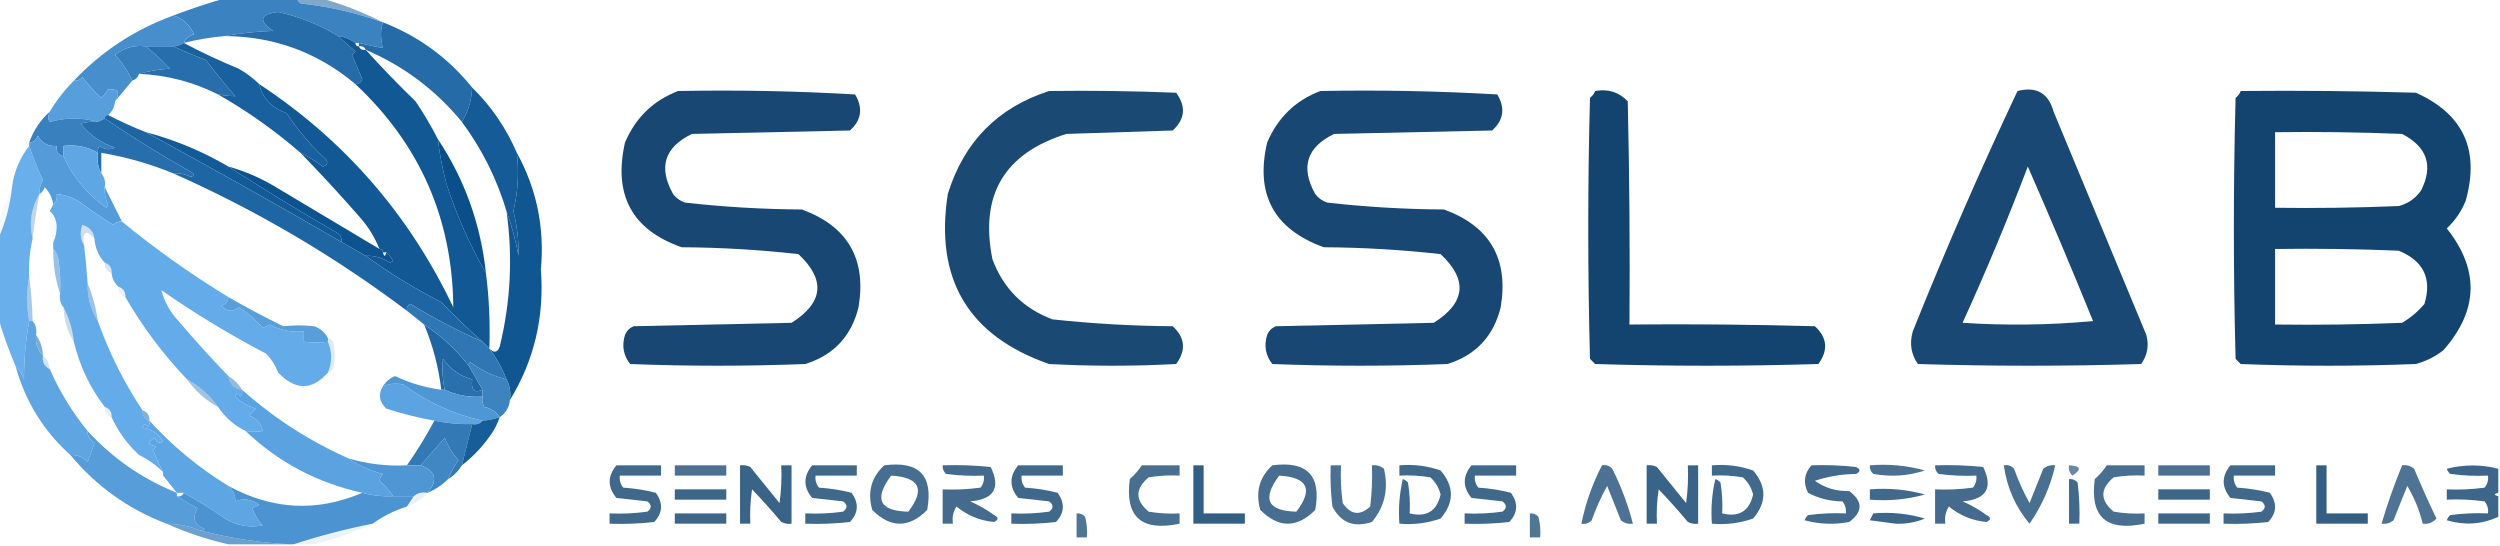 <?xml version="1.0" encoding="UTF-8"?>
<!DOCTYPE svg PUBLIC "-//W3C//DTD SVG 1.1//EN" "http://www.w3.org/Graphics/SVG/1.1/DTD/svg11.dtd">
<svg xmlns="http://www.w3.org/2000/svg" version="1.1" width="728px" height="159px" style="shape-rendering:geometricPrecision; text-rendering:geometricPrecision; image-rendering:optimizeQuality; fill-rule:evenodd; clip-rule:evenodd" xmlns:xlink="http://www.w3.org/1999/xlink">
<g><path style="opacity:0.575" fill="#2469a5" d="M 86.5,-0.5 C 88.833,-0.5 91.167,-0.5 93.5,-0.5C 99.731,1.225 105.731,3.558 111.5,6.5C 103.743,3.728 95.743,1.895 87.5,1C 86.944,0.617 86.611,0.117 86.5,-0.5 Z"/></g>
<g><path style="opacity:0.997" fill="#3b83c0" d="M 65.5,-0.5 C 72.5,-0.5 79.5,-0.5 86.5,-0.5C 86.611,0.117 86.944,0.617 87.5,1C 95.743,1.895 103.743,3.728 111.5,6.5C 110.776,8.731 110.776,11.231 111.5,14C 109.243,13.563 106.91,13.063 104.5,12.5C 104.167,12.5 103.833,12.5 103.5,12.5C 102.07,11.463 100.403,10.796 98.5,10.5C 93.075,7.206 87.241,4.873 81,3.5C 75.707,4.113 75.207,5.946 79.5,9C 74.649,9.175 69.982,9.675 65.5,10.5C 61.443,10.848 57.443,11.514 53.5,12.5C 54.058,11.21 55.058,10.377 56.5,10C 55.227,7.201 53.227,5.367 50.5,4.5C 55.442,2.63 60.442,0.964 65.5,-0.5 Z"/></g>
<g><path style="opacity:0.997" fill="#478fcc" d="M 50.5,4.5 C 53.227,5.367 55.227,7.201 56.5,10C 55.058,10.377 54.058,11.21 53.5,12.5C 52.609,13.11 51.609,13.443 50.5,13.5C 47.833,13.5 45.167,13.5 42.5,13.5C 39.107,13.062 36.107,13.895 33.5,16C 35.625,18.236 37.291,20.736 38.5,23.5C 36.823,25.54 35.156,27.54 33.5,29.5C 35.121,26.961 34.454,25.794 31.5,26C 30.953,26.925 30.287,27.758 29.5,28.5C 27.482,26.65 25.649,24.65 24,22.5C 23.329,23.252 22.496,23.586 21.5,23.5C 29.619,14.932 39.285,8.598 50.5,4.5 Z"/></g>
<g><path style="opacity:1" fill="#256ca9" d="M 98.5,10.5 C 100.094,11.983 101.76,13.483 103.5,15C 103.167,15.333 102.833,15.667 102.5,16C 103.496,18.316 104.496,20.65 105.5,23C 105.164,24.03 104.497,24.53 103.5,24.5C 92.55,15.293 79.883,10.626 65.5,10.5C 69.982,9.675 74.649,9.175 79.5,9C 75.207,5.946 75.707,4.113 81,3.5C 87.241,4.873 93.075,7.206 98.5,10.5 Z"/></g>
<g><path style="opacity:0.995" fill="#246ba8" d="M 111.5,6.5 C 121.855,10.521 130.522,16.855 137.5,25.5C 137.31,29.295 136.31,32.628 134.5,35.5C 126.893,26.23 117.56,19.23 106.5,14.5C 106.158,13.662 105.492,13.328 104.5,13.5C 104.5,13.167 104.5,12.833 104.5,12.5C 106.91,13.063 109.243,13.563 111.5,14C 110.776,11.231 110.776,8.731 111.5,6.5 Z"/></g>
<g><path style="opacity:1" fill="#377fbc" d="M 42.5,13.5 C 44.931,15.49 47.264,17.657 49.5,20C 46.305,20.18 43.305,20.68 40.5,21.5C 40.167,22.5 39.5,23.167 38.5,23.5C 37.291,20.736 35.625,18.236 33.5,16C 36.107,13.895 39.107,13.062 42.5,13.5 Z"/></g>
<g><path style="opacity:1" fill="#276fac" d="M 42.5,13.5 C 45.167,13.5 47.833,13.5 50.5,13.5C 53.542,14.91 56.709,16.243 60,17.5C 62.714,21.092 65.547,24.592 68.5,28C 66.892,27.981 65.226,27.815 63.5,27.5C 56.279,23.872 48.612,21.872 40.5,21.5C 43.305,20.68 46.305,20.18 49.5,20C 47.264,17.657 44.931,15.49 42.5,13.5 Z"/></g>
<g><path style="opacity:0.927" fill="#063a68" d="M 197.5,26.5 C 214.744,26.175 231.91,26.508 249,27.5C 251.364,31.474 250.864,34.974 247.5,38C 232.167,38.333 216.833,38.667 201.5,39C 193.482,42.872 191.649,48.706 196,56.5C 196.903,57.701 198.069,58.535 199.5,59C 210.762,60.267 222.095,60.934 233.5,61C 246.866,65.894 252.366,75.394 250,89.5C 247.905,97.927 242.739,103.427 234.5,106C 217.5,106.667 200.5,106.667 183.5,106C 181.522,103.503 181.022,100.669 182,97.5C 182.5,96.333 183.333,95.5 184.5,95C 199.833,94.667 215.167,94.333 230.5,94C 239.807,88.127 240.474,81.461 232.5,74C 221.238,72.733 209.905,72.066 198.5,72C 184.045,66.937 178.545,56.77 182,41.5C 185.106,34.225 190.272,29.225 197.5,26.5 Z"/></g>
<g><path style="opacity:0.915" fill="#063a68" d="M 305.5,26.5 C 317.838,26.334 330.171,26.5 342.5,27C 345.439,31.018 345.105,34.685 341.5,38C 331.167,38.333 320.833,38.667 310.5,39C 292.409,44.676 285.243,56.843 289,75.5C 292.167,84 298,89.833 306.5,93C 318.11,94.246 329.776,94.913 341.5,95C 345.105,98.315 345.439,101.982 342.5,106C 330.167,106.667 317.833,106.667 305.5,106C 281.983,97.816 272.149,81.316 276,56.5C 280.683,41.317 290.517,31.317 305.5,26.5 Z"/></g>
<g><path style="opacity:0.926" fill="#063a68" d="M 384.5,26.5 C 401.744,26.175 418.91,26.508 436,27.5C 438.364,31.474 437.864,34.974 434.5,38C 419.167,38.333 403.833,38.667 388.5,39C 380.482,42.872 378.649,48.706 383,56.5C 383.903,57.701 385.069,58.535 386.5,59C 397.762,60.267 409.095,60.934 420.5,61C 433.866,65.894 439.366,75.394 437,89.5C 434.905,97.927 429.739,103.427 421.5,106C 404.5,106.667 387.5,106.667 370.5,106C 368.522,103.503 368.022,100.669 369,97.5C 369.5,96.333 370.333,95.5 371.5,95C 386.833,94.667 402.167,94.333 417.5,94C 426.807,88.127 427.474,81.461 419.5,74C 408.238,72.733 396.905,72.066 385.5,72C 370.959,66.753 365.459,56.586 369,41.5C 372.106,34.225 377.272,29.225 384.5,26.5 Z"/></g>
<g><path style="opacity:0.946" fill="#063a68" d="M 464.5,26.5 C 468.287,25.814 471.454,26.814 474,29.5C 474.5,51.164 474.667,72.831 474.5,94.5C 492.503,94.333 510.503,94.5 528.5,95C 532.105,98.315 532.439,101.982 529.5,106C 507.833,106.667 486.167,106.667 464.5,106C 464,105.5 463.5,105 463,104.5C 462.333,79.167 462.333,53.833 463,28.5C 463.717,27.956 464.217,27.289 464.5,26.5 Z"/></g>
<g><path style="opacity:0.923" fill="#063a68" d="M 587.5,26.5 C 593.007,25.105 596.507,27.105 598,32.5C 607,54.167 616,75.833 625,97.5C 625.847,100.588 625.347,103.421 623.5,106C 601.833,106.667 580.167,106.667 558.5,106C 556.496,103.159 555.996,99.993 557,96.5C 566.518,72.742 576.685,49.409 587.5,26.5 Z M 590.5,48.5 C 597.003,63.318 603.337,78.318 609.5,93.5C 596.846,94.666 584.18,94.833 571.5,94C 578.323,79.029 584.656,63.862 590.5,48.5 Z"/></g>
<g><path style="opacity:0.943" fill="#063a68" d="M 652.5,26.5 C 669.503,26.333 686.503,26.5 703.5,27C 717.345,33.197 722.178,43.697 718,58.5C 716.752,61.579 714.919,64.246 712.5,66.5C 722.065,78.574 721.732,90.407 711.5,102C 709.112,103.861 706.446,105.194 703.5,106C 686.5,106.667 669.5,106.667 652.5,106C 652,105.5 651.5,105 651,104.5C 650.333,79.167 650.333,53.833 651,28.5C 651.717,27.956 652.217,27.289 652.5,26.5 Z M 662.5,38.5 C 674.838,38.334 687.171,38.5 699.5,39C 706.819,42.799 708.652,48.299 705,55.5C 703.363,57.81 701.196,59.31 698.5,60C 686.505,60.5 674.505,60.666 662.5,60.5C 662.5,53.167 662.5,45.833 662.5,38.5 Z M 662.5,72.5 C 674.505,72.334 686.505,72.5 698.5,73C 705.731,75.96 708.231,81.126 706,88.5C 704.127,90.709 701.96,92.542 699.5,94C 687.171,94.5 674.838,94.666 662.5,94.5C 662.5,87.167 662.5,79.833 662.5,72.5 Z"/></g>
<g><path style="opacity:1" fill="#579fdc" d="M 33.5,29.5 C 33.34,31.153 32.674,32.486 31.5,33.5C 30.833,33.5 30.5,33.833 30.5,34.5C 29.833,34.833 29.167,35.167 28.5,35.5C 23.964,34.198 19.297,34.198 14.5,35.5C 13.913,34.767 13.913,33.767 14.5,32.5C 16.482,29.19 18.815,26.19 21.5,23.5C 22.496,23.586 23.329,23.252 24,22.5C 25.649,24.65 27.482,26.65 29.5,28.5C 30.287,27.758 30.953,26.925 31.5,26C 34.454,25.794 35.121,26.961 33.5,29.5 Z"/></g>
<g><path style="opacity:0.997" fill="#19619e" d="M 53.5,12.5 C 58.591,15.209 63.925,17.709 69.5,20C 71.747,21.277 73.747,22.777 75.5,24.5C 76.325,28.513 78.992,31.346 83.5,33C 86.73,37.925 90.564,42.425 95,46.5C 95.591,47.483 95.257,48.15 94,48.5C 91.941,46.93 89.774,45.597 87.5,44.5C 80.032,38.024 72.032,32.357 63.5,27.5C 65.226,27.815 66.892,27.981 68.5,28C 65.547,24.592 62.714,21.092 60,17.5C 56.709,16.243 53.542,14.91 50.5,13.5C 51.609,13.443 52.609,13.11 53.5,12.5 Z"/></g>
<g><path style="opacity:1" fill="#115895" d="M 98.5,10.5 C 100.403,10.796 102.07,11.463 103.5,12.5C 103.5,13.167 103.833,13.5 104.5,13.5C 104.842,14.338 105.508,14.672 106.5,14.5C 111.13,19.631 115.963,24.631 121,29.5C 123.421,33.071 125.587,36.737 127.5,40.5C 128.013,44.88 128.847,49.213 130,53.5C 133.016,62.784 136.849,71.45 141.5,79.5C 142.43,86.777 142.764,94.11 142.5,101.5C 141.833,100.833 141.167,100.167 140.5,99.5C 136.395,95.898 132.395,92.065 128.5,88C 120.71,84.002 113.377,79.502 106.5,74.5C 109.049,74.387 111.382,75.054 113.5,76.5C 113.833,76.333 114.167,76.167 114.5,76C 113.934,75.005 113.267,74.172 112.5,73.5C 112.167,73.5 111.833,73.5 111.5,73.5C 111.5,72.833 111.167,72.5 110.5,72.5C 109.191,69.222 107.358,66.222 105,63.5C 99.329,56.996 93.496,50.663 87.5,44.5C 89.774,45.597 91.941,46.93 94,48.5C 95.257,48.15 95.591,47.483 95,46.5C 90.564,42.425 86.73,37.925 83.5,33C 78.992,31.346 76.325,28.513 75.5,24.5C 100.365,40.878 119.198,62.545 132,89.5C 131.781,63.731 122.281,42.065 103.5,24.5C 104.497,24.53 105.164,24.03 105.5,23C 104.496,20.65 103.496,18.316 102.5,16C 102.833,15.667 103.167,15.333 103.5,15C 101.76,13.483 100.094,11.983 98.5,10.5 Z"/></g>
<g><path style="opacity:1" fill="#3981be" d="M 14.5,32.5 C 13.913,33.767 13.913,34.767 14.5,35.5C 19.297,34.198 23.964,34.198 28.5,35.5C 26.801,35.34 25.134,35.507 23.5,36C 26.096,39.305 29.429,41.639 33.5,43C 31.888,43.72 30.388,43.554 29,42.5C 28.536,43.094 28.369,43.761 28.5,44.5C 25.512,42.727 22.178,42.06 18.5,42.5C 18.5,43.5 18.5,44.5 18.5,45.5C 16.952,45.179 16.285,44.179 16.5,42.5C 14.007,42.671 12.174,41.671 11,39.5C 10.583,40.756 9.75,41.423 8.5,41.5C 9.769,37.946 11.769,34.946 14.5,32.5 Z"/></g>
<g><path style="opacity:1" fill="#155b97" d="M 137.5,25.5 C 143.066,30.957 147.399,37.29 150.5,44.5C 151.17,50.162 150.836,55.829 149.5,61.5C 150.579,65.794 151.079,70.127 151,74.5C 150.151,69.954 148.985,65.621 147.5,61.5C 144.696,52.101 140.363,43.434 134.5,35.5C 136.31,32.628 137.31,29.295 137.5,25.5 Z"/></g>
<g><path style="opacity:1" fill="#276fac" d="M 30.5,34.5 C 38.46,39.92 46.793,45.087 55.5,50C 56.696,50.654 56.696,51.154 55.5,51.5C 53.929,50.691 52.262,50.357 50.5,50.5C 43.728,47.724 36.728,45.724 29.5,44.5C 29.5,46.5 29.5,48.5 29.5,50.5C 28.539,48.735 28.205,46.735 28.5,44.5C 28.369,43.761 28.536,43.094 29,42.5C 30.388,43.554 31.888,43.72 33.5,43C 29.429,41.639 26.096,39.305 23.5,36C 25.134,35.507 26.801,35.34 28.5,35.5C 29.167,35.167 29.833,34.833 30.5,34.5 Z"/></g>
<g><path style="opacity:1" fill="#135b98" d="M 42.5,38.5 C 51.016,40.763 59.016,44.096 66.5,48.5C 76.936,55.226 87.603,61.726 98.5,68C 99.252,68.671 99.586,69.504 99.5,70.5C 80.541,59.527 61.541,48.86 42.5,38.5 Z"/></g>
<g><path style="opacity:1" fill="#68afec" d="M 8.5,42.5 C 9.608,45.802 10.941,49.135 12.5,52.5C 11.754,53.736 11.421,55.069 11.5,56.5C 9.04,60.644 8.373,64.977 9.5,69.5C 8.656,73.099 8.323,76.766 8.5,80.5C 7.689,84.66 7.689,88.994 8.5,93.5C 7.459,99.231 6.959,104.898 7,110.5C 6.392,108.934 5.558,107.6 4.5,106.5C 2.526,101.933 0.859,97.266 -0.5,92.5C -0.5,84.833 -0.5,77.167 -0.5,69.5C 1.591,64.809 2.924,59.809 3.5,54.5C 4.097,49.983 5.763,45.983 8.5,42.5 Z"/></g>
<g><path style="opacity:0.999" fill="#0a4f8a" d="M 127.5,40.5 C 135.31,52.255 139.976,65.255 141.5,79.5C 136.849,71.45 133.016,62.784 130,53.5C 128.847,49.213 128.013,44.88 127.5,40.5 Z"/></g>
<g><path style="opacity:0.987" fill="#0e548f" d="M 150.5,44.5 C 156.289,55.008 158.622,66.341 157.5,78.5C 158.563,92.243 155.563,104.91 148.5,116.5C 148.795,114.265 148.461,112.265 147.5,110.5C 146.234,107.245 144.568,104.245 142.5,101.5C 143.824,102.85 144.824,102.683 145.5,101C 148.696,87.991 149.363,74.824 147.5,61.5C 148.985,65.621 150.151,69.954 151,74.5C 151.079,70.127 150.579,65.794 149.5,61.5C 150.836,55.829 151.17,50.162 150.5,44.5 Z"/></g>
<g><path style="opacity:1" fill="#5fa7e4" d="M 28.5,44.5 C 28.205,46.735 28.539,48.735 29.5,50.5C 30.434,51.568 30.768,52.901 30.5,54.5C 30.357,56.262 30.691,57.929 31.5,59.5C 31.333,59.833 31.167,60.167 31,60.5C 25.408,56.626 21.241,51.626 18.5,45.5C 18.5,44.5 18.5,43.5 18.5,42.5C 22.178,42.06 25.512,42.727 28.5,44.5 Z"/></g>
<g><path style="opacity:1" fill="#549cd9" d="M 18.5,45.5 C 21.241,51.626 25.408,56.626 31,60.5C 31.167,60.167 31.333,59.833 31.5,59.5C 30.691,57.929 30.357,56.262 30.5,54.5C 32.15,57.799 33.816,61.133 35.5,64.5C 34.504,64.414 33.671,64.748 33,65.5C 29.747,63.457 26.58,61.29 23.5,59C 21.35,57.589 19.016,56.755 16.5,56.5C 16.737,57.791 16.404,58.791 15.5,59.5C 15.205,57.577 14.372,55.91 13,54.5C 12.722,55.416 12.222,56.083 11.5,56.5C 11.421,55.069 11.754,53.736 12.5,52.5C 10.941,49.135 9.608,45.802 8.5,42.5C 8.5,42.167 8.5,41.833 8.5,41.5C 9.75,41.423 10.583,40.756 11,39.5C 12.174,41.671 14.007,42.671 16.5,42.5C 16.285,44.179 16.952,45.179 18.5,45.5 Z"/></g>
<g><path style="opacity:0.322" fill="#3a80bd" d="M 11.5,56.5 C 10.673,60.807 10.007,65.141 9.5,69.5C 8.373,64.977 9.04,60.644 11.5,56.5 Z"/></g>
<g><path style="opacity:1" fill="#0c538f" d="M 66.5,48.5 C 71.062,49.781 75.396,51.614 79.5,54C 89.889,60.189 100.222,66.356 110.5,72.5C 111.167,72.5 111.5,72.833 111.5,73.5C 111.833,74.833 112.167,74.833 112.5,73.5C 113.267,74.172 113.934,75.005 114.5,76C 114.167,76.167 113.833,76.333 113.5,76.5C 111.382,75.054 109.049,74.387 106.5,74.5C 104.202,73.171 101.868,71.838 99.5,70.5C 99.586,69.504 99.252,68.671 98.5,68C 87.603,61.726 76.936,55.226 66.5,48.5 Z"/></g>
<g><path style="opacity:0.992" fill="#1d65a2" d="M 31.5,33.5 C 35.036,35.35 38.703,37.017 42.5,38.5C 61.541,48.86 80.541,59.527 99.5,70.5C 101.868,71.838 104.202,73.171 106.5,74.5C 113.377,79.502 120.71,84.002 128.5,88C 132.395,92.065 136.395,95.898 140.5,99.5C 133.304,96.328 126.304,92.661 119.5,88.5C 118.702,88.957 118.369,89.624 118.5,90.5C 97.379,74.604 74.712,61.27 50.5,50.5C 52.262,50.357 53.929,50.691 55.5,51.5C 56.696,51.154 56.696,50.654 55.5,50C 46.793,45.087 38.46,39.92 30.5,34.5C 30.5,33.833 30.833,33.5 31.5,33.5 Z"/></g>
<g><path style="opacity:0.043" fill="#4086c3" d="M 3.5,54.5 C 2.924,59.809 1.591,64.809 -0.5,69.5C -0.5,68.167 -0.5,66.833 -0.5,65.5C 0.431,61.707 1.765,58.041 3.5,54.5 Z"/></g>
<g><path style="opacity:0.039" fill="#448cc9" d="M 14.5,61.5 C 15.765,62.514 16.431,64.014 16.5,66C 16.491,67.707 16.158,69.207 15.5,70.5C 14.523,67.713 14.19,64.713 14.5,61.5 Z"/></g>
<g><path style="opacity:0.584" fill="#4e95d2" d="M 15.5,72.5 C 16.268,73.263 16.768,74.263 17,75.5C 17.498,78.817 17.665,82.15 17.5,85.5C 16.105,81.409 15.438,77.076 15.5,72.5 Z"/></g>
<g><path style="opacity:1" fill="#64ace9" d="M 35.5,64.5 C 45.344,72.583 55.677,79.916 66.5,86.5C 66.423,87.75 65.756,88.583 64.5,89C 65.99,90.772 67.657,90.939 69.5,89.5C 72.153,91.145 74.487,93.145 76.5,95.5C 77.167,95.167 77.833,94.833 78.5,94.5C 81.612,96.184 84.946,96.85 88.5,96.5C 88.5,97.5 88.5,98.5 88.5,99.5C 91.041,99.85 93.374,99.85 95.5,99.5C 96.734,102.465 96.734,105.465 95.5,108.5C 90.864,113.737 86.03,113.737 81,108.5C 80.208,106.413 79.041,104.579 77.5,103C 66.917,97.461 56.751,91.295 47,84.5C 47.824,87.801 49.49,90.801 52,93.5C 56.699,99.029 61.532,104.362 66.5,109.5C 66.833,111.833 68.167,113.167 70.5,113.5C 70.631,114.239 70.464,114.906 70,115.5C 69.346,114.304 68.846,114.304 68.5,115.5C 70.153,117.121 72.153,118.288 74.5,119C 73.833,119.667 73.167,120.333 72.5,121C 74.635,121.759 75.968,123.259 76.5,125.5C 75.112,125.807 73.446,125.807 71.5,125.5C 68.236,123.906 65.569,121.573 63.5,118.5C 61.1,115.097 58.1,112.43 54.5,110.5C 47.518,103.186 41.518,95.186 36.5,86.5C 36.573,84.973 35.906,83.973 34.5,83.5C 33.326,82.486 32.66,81.153 32.5,79.5C 32.573,77.973 31.906,76.973 30.5,76.5C 28.707,74.574 27.707,72.241 27.5,69.5C 27.238,67.436 26.071,66.103 24,65.5C 23.211,67.712 23.378,69.712 24.5,71.5C 24.942,75.154 25.276,78.821 25.5,82.5C 25.432,86.57 26.432,90.237 28.5,93.5C 31.746,102.659 36.079,111.326 41.5,119.5C 41.427,121.027 42.094,122.027 43.5,122.5C 43.631,123.239 43.464,123.906 43,124.5C 42.346,123.304 41.846,123.304 41.5,124.5C 44.119,124.976 46.119,126.309 47.5,128.5C 46.645,129.293 45.811,128.96 45,127.5C 42.904,128.715 43.071,129.549 45.5,130C 45.167,130.333 44.833,130.667 44.5,131C 45.412,133.251 46.412,135.417 47.5,137.5C 45.427,135.42 43.093,133.754 40.5,132.5C 37.099,129.365 34.433,125.698 32.5,121.5C 32.573,119.973 31.906,118.973 30.5,118.5C 26.182,112.862 23.182,106.529 21.5,99.5C 21.101,95.883 20.101,92.55 18.5,89.5C 17.566,88.432 17.232,87.099 17.5,85.5C 17.665,82.15 17.498,78.817 17,75.5C 16.768,74.263 16.268,73.263 15.5,72.5C 15.5,71.833 15.5,71.167 15.5,70.5C 16.158,69.207 16.491,67.707 16.5,66C 16.431,64.014 15.765,62.514 14.5,61.5C 14.833,60.833 15.167,60.167 15.5,59.5C 16.404,58.791 16.737,57.791 16.5,56.5C 19.016,56.755 21.35,57.589 23.5,59C 26.58,61.29 29.747,63.457 33,65.5C 33.671,64.748 34.504,64.414 35.5,64.5 Z"/></g>
<g><path style="opacity:0.176" fill="#2b71ae" d="M 30.5,76.5 C 31.906,76.973 32.573,77.973 32.5,79.5C 31.094,79.027 30.427,78.027 30.5,76.5 Z"/></g>
<g><path style="opacity:0.251" fill="#3c83c0" d="M 27.5,69.5 C 24.956,66.694 23.956,67.36 24.5,71.5C 23.378,69.712 23.211,67.712 24,65.5C 26.071,66.103 27.238,67.436 27.5,69.5 Z"/></g>
<g><path style="opacity:0.455" fill="#4187c4" d="M 8.5,80.5 C 9.08,84.81 9.414,89.143 9.5,93.5C 9.167,93.5 8.833,93.5 8.5,93.5C 7.689,88.994 7.689,84.66 8.5,80.5 Z"/></g>
<g><path style="opacity:0.502" fill="#3e86c3" d="M 25.5,82.5 C 26.945,85.936 27.945,89.603 28.5,93.5C 26.432,90.237 25.432,86.57 25.5,82.5 Z"/></g>
<g><path style="opacity:0.094" fill="#2e74b1" d="M 34.5,83.5 C 35.906,83.973 36.573,84.973 36.5,86.5C 35.094,86.027 34.427,85.027 34.5,83.5 Z"/></g>
<g><path style="opacity:1" fill="#579edb" d="M 66.5,86.5 C 71.691,89.506 77.024,92.339 82.5,95C 85.46,94.68 88.46,94.68 91.5,95C 93.324,95.66 94.657,96.827 95.5,98.5C 95.5,98.833 95.5,99.167 95.5,99.5C 93.374,99.85 91.041,99.85 88.5,99.5C 88.5,98.5 88.5,97.5 88.5,96.5C 84.946,96.85 81.612,96.184 78.5,94.5C 77.833,94.833 77.167,95.167 76.5,95.5C 74.487,93.145 72.153,91.145 69.5,89.5C 67.657,90.939 65.99,90.772 64.5,89C 65.756,88.583 66.423,87.75 66.5,86.5 Z"/></g>
<g><path style="opacity:0.251" fill="#3077b3" d="M 18.5,89.5 C 20.101,92.55 21.101,95.883 21.5,99.5C 19.59,96.547 18.59,93.214 18.5,89.5 Z"/></g>
<g><path style="opacity:0.643" fill="#397fbc" d="M 10.5,97.5 C 11.738,99.214 12.405,101.214 12.5,103.5C 10.926,101.898 10.259,99.898 10.5,97.5 Z"/></g>
<g><path style="opacity:1" fill="#1f65a2" d="M 123.5,94.5 C 128.486,97.821 132.82,101.821 136.5,106.5C 137.833,108.833 139.167,111.167 140.5,113.5C 138.121,114.567 137.121,113.567 137.5,110.5C 134.016,109.531 131.183,107.531 129,104.5C 128.699,107.507 128.865,110.507 129.5,113.5C 129.167,113.5 128.833,113.5 128.5,113.5C 127.716,106.932 126.049,100.599 123.5,94.5 Z"/></g>
<g><path style="opacity:0.192" fill="#286fac" d="M 12.5,103.5 C 13.674,104.514 14.34,105.847 14.5,107.5C 12.896,106.713 12.229,105.38 12.5,103.5 Z"/></g>
<g><path style="opacity:0.157" fill="#377fbc" d="M 95.5,98.5 C 96.117,98.611 96.617,98.944 97,99.5C 97.667,102.167 97.667,104.833 97,107.5C 96.617,108.056 96.117,108.389 95.5,108.5C 96.734,105.465 96.734,102.465 95.5,99.5C 95.5,99.167 95.5,98.833 95.5,98.5 Z"/></g>
<g><path style="opacity:1" fill="#2971ae" d="M 140.5,113.5 C 140.5,114.167 140.5,114.833 140.5,115.5C 136.542,115.749 132.876,115.082 129.5,113.5C 128.865,110.507 128.699,107.507 129,104.5C 131.183,107.531 134.016,109.531 137.5,110.5C 137.121,113.567 138.121,114.567 140.5,113.5 Z"/></g>
<g><path style="opacity:1" fill="#2f77b4" d="M 140.5,99.5 C 141.167,100.167 141.833,100.833 142.5,101.5C 144.568,104.245 146.234,107.245 147.5,110.5C 143.71,109.568 140.21,107.901 137,105.5C 136.601,105.728 136.435,106.062 136.5,106.5C 132.82,101.821 128.486,97.821 123.5,94.5C 121.833,93.167 120.167,91.833 118.5,90.5C 118.369,89.624 118.702,88.957 119.5,88.5C 126.304,92.661 133.304,96.328 140.5,99.5 Z"/></g>
<g><path style="opacity:0.482" fill="#3d84c1" d="M 54.5,110.5 C 58.1,112.43 61.1,115.097 63.5,118.5C 59.9,116.57 56.9,113.903 54.5,110.5 Z"/></g>
<g><path style="opacity:0.506" fill="#3177b3" d="M 66.5,109.5 C 68.167,110.5 69.5,111.833 70.5,113.5C 68.167,113.167 66.833,111.833 66.5,109.5 Z"/></g>
<g><path style="opacity:1" fill="#5ea5e1" d="M 8.5,93.5 C 8.833,93.5 9.167,93.5 9.5,93.5C 10.434,94.568 10.768,95.901 10.5,97.5C 10.259,99.898 10.926,101.898 12.5,103.5C 12.229,105.38 12.896,106.713 14.5,107.5C 17.373,114.028 21.04,120.028 25.5,125.5C 25.511,127.017 26.177,128.184 27.5,129C 26.897,130.825 26.23,132.659 25.5,134.5C 24.15,133.05 22.483,132.383 20.5,132.5C 12.645,125.471 7.312,116.804 4.5,106.5C 5.558,107.6 6.392,108.934 7,110.5C 6.959,104.898 7.459,99.231 8.5,93.5 Z"/></g>
<g><path style="opacity:1" fill="#3c83c0" d="M 147.5,110.5 C 148.461,112.265 148.795,114.265 148.5,116.5C 148.25,118.674 147.25,120.341 145.5,121.5C 144.526,119.915 143.026,118.915 141,118.5C 140.517,117.552 140.351,116.552 140.5,115.5C 140.5,114.833 140.5,114.167 140.5,113.5C 139.167,111.167 137.833,108.833 136.5,106.5C 136.435,106.062 136.601,105.728 137,105.5C 140.21,107.901 143.71,109.568 147.5,110.5 Z"/></g>
<g><path style="opacity:1" fill="#5ca4e1" d="M 140.5,122.5 C 139.791,123.404 138.791,123.737 137.5,123.5C 133.785,123.577 130.119,123.244 126.5,122.5C 121.774,121.652 117.108,120.485 112.5,119C 110.392,116.984 110.058,114.817 111.5,112.5C 113.455,111.677 115.455,111.51 117.5,112C 124.508,117.174 132.174,120.674 140.5,122.5 Z"/></g>
<g><path style="opacity:1" fill="#4f97d4" d="M 128.5,113.5 C 128.833,113.5 129.167,113.5 129.5,113.5C 132.876,115.082 136.542,115.749 140.5,115.5C 140.351,116.552 140.517,117.552 141,118.5C 143.026,118.915 144.526,119.915 145.5,121.5C 143.883,122.038 142.216,122.371 140.5,122.5C 132.174,120.674 124.508,117.174 117.5,112C 115.455,111.51 113.455,111.677 111.5,112.5C 112.315,111.163 113.482,110.163 115,109.5C 119.286,111.53 123.786,112.863 128.5,113.5 Z"/></g>
<g><path style="opacity:0.102" fill="#2d73b0" d="M 30.5,118.5 C 31.906,118.973 32.573,119.973 32.5,121.5C 31.094,121.027 30.427,120.027 30.5,118.5 Z"/></g>
<g><path style="opacity:0.604" fill="#347ab7" d="M 41.5,119.5 C 42.906,119.973 43.573,120.973 43.5,122.5C 42.094,122.027 41.427,121.027 41.5,119.5 Z"/></g>
<g><path style="opacity:1" fill="#3279b6" d="M 126.5,122.5 C 130.119,123.244 133.785,123.577 137.5,123.5C 136.5,127.499 135.5,131.499 134.5,135.5C 133.5,137.167 132.167,138.5 130.5,139.5C 131.259,137.564 132.259,135.731 133.5,134C 131.811,132.137 130.478,129.97 129.5,127.5C 127.173,130.161 124.84,132.828 122.5,135.5C 121.167,135.5 119.833,135.5 118.5,135.5C 121.429,131.306 124.095,126.973 126.5,122.5 Z"/></g>
<g><path style="opacity:1" fill="#175d99" d="M 145.5,121.5 C 144.928,123.255 144.094,124.922 143,126.5C 140.613,129.957 137.78,132.957 134.5,135.5C 135.5,131.499 136.5,127.499 137.5,123.5C 138.791,123.737 139.791,123.404 140.5,122.5C 142.216,122.371 143.883,122.038 145.5,121.5 Z"/></g>
<g><path style="opacity:1" fill="#5ba3e0" d="M 70.5,113.5 C 79.778,121.774 90.112,128.44 101.5,133.5C 104.437,135.589 107.77,137.089 111.5,138C 110.978,138.561 110.645,139.228 110.5,140C 112.018,141.351 113.351,142.851 114.5,144.5C 111.43,144.632 108.43,144.299 105.5,143.5C 92.43,140.634 81.097,134.634 71.5,125.5C 73.446,125.807 75.112,125.807 76.5,125.5C 75.968,123.259 74.635,121.759 72.5,121C 73.167,120.333 73.833,119.667 74.5,119C 72.153,118.288 70.153,117.121 68.5,115.5C 68.846,114.304 69.346,114.304 70,115.5C 70.464,114.906 70.631,114.239 70.5,113.5 Z"/></g>
<g><path style="opacity:1" fill="#4087c4" d="M 130.5,139.5 C 128.777,141.218 126.777,142.551 124.5,143.5C 127.59,139.86 126.923,137.194 122.5,135.5C 124.84,132.828 127.173,130.161 129.5,127.5C 130.478,129.97 131.811,132.137 133.5,134C 132.259,135.731 131.259,137.564 130.5,139.5 Z"/></g>
<g><path style="opacity:0.031" fill="#3b82bf" d="M 40.5,132.5 C 43.093,133.754 45.427,135.42 47.5,137.5C 47.5,137.833 47.5,138.167 47.5,138.5C 44.573,137.243 42.239,135.243 40.5,132.5 Z"/></g>
<g><path style="opacity:0.762" fill="#063a68" d="M 179.5,135.5 C 183.833,135.5 188.167,135.5 192.5,135.5C 192.5,136.5 192.5,137.5 192.5,138.5C 188.5,138.5 184.5,138.5 180.5,138.5C 180.33,139.822 180.663,140.989 181.5,142C 184.758,142.212 187.924,142.712 191,143.5C 193.155,146.54 192.988,149.373 190.5,152C 186.179,152.499 181.846,152.666 177.5,152.5C 177.5,151.5 177.5,150.5 177.5,149.5C 181.182,149.665 184.848,149.499 188.5,149C 189.833,148 189.833,147 188.5,146C 185.5,145.667 182.5,145.333 179.5,145C 176.888,141.836 176.888,138.669 179.5,135.5 Z"/></g>
<g><path style="opacity:0.72" fill="#063a68" d="M 196.5,135.5 C 201.5,135.5 206.5,135.5 211.5,135.5C 211.5,136.5 211.5,137.5 211.5,138.5C 206.5,138.5 201.5,138.5 196.5,138.5C 196.5,137.5 196.5,136.5 196.5,135.5 Z"/></g>
<g><path style="opacity:0.787" fill="#063a68" d="M 215.5,135.5 C 216.552,135.351 217.552,135.517 218.5,136C 221.333,139.5 224.167,143 227,146.5C 227.499,142.848 227.665,139.182 227.5,135.5C 228.5,135.5 229.5,135.5 230.5,135.5C 230.5,141.167 230.5,146.833 230.5,152.5C 229.448,152.649 228.448,152.483 227.5,152C 224.784,148.739 221.951,145.572 219,142.5C 218.502,145.817 218.335,149.15 218.5,152.5C 217.5,152.5 216.5,152.5 215.5,152.5C 215.5,146.833 215.5,141.167 215.5,135.5 Z"/></g>
<g><path style="opacity:0.762" fill="#063a68" d="M 236.5,135.5 C 240.833,135.5 245.167,135.5 249.5,135.5C 249.5,136.5 249.5,137.5 249.5,138.5C 245.5,138.5 241.5,138.5 237.5,138.5C 237.33,139.822 237.663,140.989 238.5,142C 241.758,142.212 244.924,142.712 248,143.5C 250.155,146.54 249.988,149.373 247.5,152C 243.179,152.499 238.846,152.666 234.5,152.5C 234.5,151.5 234.5,150.5 234.5,149.5C 238.182,149.665 241.848,149.499 245.5,149C 246.833,148 246.833,147 245.5,146C 242.5,145.667 239.5,145.333 236.5,145C 233.888,141.836 233.888,138.669 236.5,135.5 Z"/></g>
<g><path style="opacity:0.738" fill="#063a68" d="M 257.5,135.5 C 267.658,134.157 271.825,138.49 270,148.5C 264.667,153.833 259.333,153.833 254,148.5C 252.539,143.326 253.706,138.993 257.5,135.5 Z M 259.5,138.5 C 267.818,138.987 269.485,142.487 264.5,149C 256.088,148.812 254.421,145.312 259.5,138.5 Z"/></g>
<g><path style="opacity:0.75" fill="#063a68" d="M 274.5,135.5 C 279.179,135.334 283.845,135.501 288.5,136C 291.453,142.079 289.453,145.413 282.5,146C 284.996,147.08 287.33,148.414 289.5,150C 290.833,150.667 290.833,151.333 289.5,152C 285.461,151.655 281.794,150.155 278.5,147.5C 277.548,149.045 277.215,150.712 277.5,152.5C 276.5,152.5 275.5,152.5 274.5,152.5C 274.5,149.167 274.5,145.833 274.5,142.5C 278.182,142.665 281.848,142.499 285.5,142C 286.337,140.989 286.67,139.822 286.5,138.5C 282.818,138.665 279.152,138.499 275.5,138C 274.748,137.329 274.414,136.496 274.5,135.5 Z"/></g>
<g><path style="opacity:0.762" fill="#063a68" d="M 296.5,135.5 C 300.833,135.5 305.167,135.5 309.5,135.5C 309.5,136.5 309.5,137.5 309.5,138.5C 305.5,138.5 301.5,138.5 297.5,138.5C 297.33,139.822 297.663,140.989 298.5,142C 301.758,142.212 304.924,142.712 308,143.5C 310.155,146.54 309.988,149.373 307.5,152C 303.179,152.499 298.846,152.666 294.5,152.5C 294.5,151.5 294.5,150.5 294.5,149.5C 298.182,149.665 301.848,149.499 305.5,149C 306.833,148 306.833,147 305.5,146C 302.5,145.667 299.5,145.333 296.5,145C 293.888,141.836 293.888,138.669 296.5,135.5 Z"/></g>
<g><path style="opacity:0.732" fill="#063a68" d="M 332.5,135.5 C 336.167,135.5 339.833,135.5 343.5,135.5C 343.5,136.5 343.5,137.5 343.5,138.5C 340.482,138.335 337.482,138.502 334.5,139C 330.5,142.333 330.5,145.667 334.5,149C 337.482,149.498 340.482,149.665 343.5,149.5C 343.5,150.5 343.5,151.5 343.5,152.5C 332.351,154.843 327.518,150.51 329,139.5C 330.376,138.295 331.542,136.962 332.5,135.5 Z"/></g>
<g><path style="opacity:0.812" fill="#063a68" d="M 347.5,135.5 C 348.5,135.5 349.5,135.5 350.5,135.5C 350.5,140.167 350.5,144.833 350.5,149.5C 354.5,149.5 358.5,149.5 362.5,149.5C 362.5,150.5 362.5,151.5 362.5,152.5C 357.5,152.5 352.5,152.5 347.5,152.5C 347.5,146.833 347.5,141.167 347.5,135.5 Z"/></g>
<g><path style="opacity:0.738" fill="#063a68" d="M 370.5,135.5 C 380.658,134.157 384.825,138.49 383,148.5C 377.667,153.833 372.333,153.833 367,148.5C 365.539,143.326 366.706,138.993 370.5,135.5 Z M 372.5,138.5 C 380.818,138.987 382.485,142.487 377.5,149C 369.088,148.812 367.421,145.312 372.5,138.5 Z"/></g>
<g><path style="opacity:0.719" fill="#063a68" d="M 387.5,135.5 C 388.5,135.5 389.5,135.5 390.5,135.5C 390.335,139.182 390.501,142.848 391,146.5C 393.367,149.932 396.034,150.265 399,147.5C 399.499,143.514 399.666,139.514 399.5,135.5C 400.822,135.33 401.989,135.663 403,136.5C 404.409,142.354 403.243,147.521 399.5,152C 394.269,153.724 390.435,152.224 388,147.5C 387.501,143.514 387.334,139.514 387.5,135.5 Z"/></g>
<g><path style="opacity:0.76" fill="#063a68" d="M 407.5,135.5 C 411.637,135.146 415.637,135.646 419.5,137C 423.5,141.667 423.5,146.333 419.5,151C 415.637,152.354 411.637,152.854 407.5,152.5C 407.174,148.116 407.508,143.783 408.5,139.5C 409.086,139.709 409.586,140.043 410,140.5C 410.498,143.482 410.665,146.482 410.5,149.5C 415.406,150.694 418.406,148.861 419.5,144C 419.01,142.018 418.01,140.351 416.5,139C 413.518,138.502 410.518,138.335 407.5,138.5C 407.5,137.5 407.5,136.5 407.5,135.5 Z"/></g>
<g><path style="opacity:0.762" fill="#063a68" d="M 428.5,135.5 C 432.833,135.5 437.167,135.5 441.5,135.5C 441.5,136.5 441.5,137.5 441.5,138.5C 437.5,138.5 433.5,138.5 429.5,138.5C 429.33,139.822 429.663,140.989 430.5,142C 433.758,142.212 436.924,142.712 440,143.5C 442.155,146.54 441.988,149.373 439.5,152C 435.179,152.499 430.846,152.666 426.5,152.5C 426.5,151.5 426.5,150.5 426.5,149.5C 430.182,149.665 433.848,149.499 437.5,149C 438.833,148 438.833,147 437.5,146C 434.5,145.667 431.5,145.333 428.5,145C 425.888,141.836 425.888,138.669 428.5,135.5 Z"/></g>
<g><path style="opacity:0.715" fill="#063a68" d="M 466.5,135.5 C 467.675,135.281 468.675,135.614 469.5,136.5C 472.076,141.646 474.076,146.979 475.5,152.5C 474.178,152.67 473.011,152.337 472,151.5C 470.667,148.167 469.333,144.833 468,141.5C 466.226,144.715 464.726,148.048 463.5,151.5C 462.675,152.386 461.675,152.719 460.5,152.5C 461.704,146.555 463.704,140.889 466.5,135.5 Z"/></g>
<g><path style="opacity:0.787" fill="#063a68" d="M 479.5,135.5 C 480.552,135.351 481.552,135.517 482.5,136C 485.333,139.5 488.167,143 491,146.5C 491.499,142.848 491.665,139.182 491.5,135.5C 492.5,135.5 493.5,135.5 494.5,135.5C 494.5,141.167 494.5,146.833 494.5,152.5C 493.448,152.649 492.448,152.483 491.5,152C 488.784,148.739 485.951,145.572 483,142.5C 482.502,145.817 482.335,149.15 482.5,152.5C 481.5,152.5 480.5,152.5 479.5,152.5C 479.5,146.833 479.5,141.167 479.5,135.5 Z"/></g>
<g><path style="opacity:0.76" fill="#063a68" d="M 498.5,135.5 C 502.637,135.146 506.637,135.646 510.5,137C 514.5,141.667 514.5,146.333 510.5,151C 506.637,152.354 502.637,152.854 498.5,152.5C 498.174,148.116 498.508,143.783 499.5,139.5C 500.086,139.709 500.586,140.043 501,140.5C 501.498,143.482 501.665,146.482 501.5,149.5C 506.406,150.694 509.406,148.861 510.5,144C 510.01,142.018 509.01,140.351 507.5,139C 504.518,138.502 501.518,138.335 498.5,138.5C 498.5,137.5 498.5,136.5 498.5,135.5 Z"/></g>
<g><path style="opacity:0.752" fill="#063a68" d="M 527.5,135.5 C 531.846,135.334 536.179,135.501 540.5,136C 541.833,136.667 541.833,137.333 540.5,138C 536.313,138.071 532.313,138.738 528.5,140C 531.373,142.092 534.707,143.092 538.5,143C 542.5,146 542.5,149 538.5,152C 534.129,152.828 529.795,152.661 525.5,151.5C 525.709,150.914 526.043,150.414 526.5,150C 530.152,149.501 533.818,149.335 537.5,149.5C 537.67,148.178 537.337,147.011 536.5,146C 532.892,145.974 529.558,145.141 526.5,143.5C 525.025,140.557 525.358,137.891 527.5,135.5 Z"/></g>
<g><path style="opacity:0.721" fill="#063a68" d="M 544.5,135.5 C 550.021,135.054 555.355,135.554 560.5,137C 555.681,138.606 550.681,138.939 545.5,138C 544.748,137.329 544.414,136.496 544.5,135.5 Z"/></g>
<g><path style="opacity:0.75" fill="#063a68" d="M 563.5,135.5 C 568.179,135.334 572.845,135.501 577.5,136C 580.453,142.079 578.453,145.413 571.5,146C 573.996,147.08 576.33,148.414 578.5,150C 579.833,150.667 579.833,151.333 578.5,152C 574.461,151.655 570.794,150.155 567.5,147.5C 566.548,149.045 566.215,150.712 566.5,152.5C 565.5,152.5 564.5,152.5 563.5,152.5C 563.5,149.167 563.5,145.833 563.5,142.5C 567.182,142.665 570.848,142.499 574.5,142C 575.337,140.989 575.67,139.822 575.5,138.5C 571.818,138.665 568.152,138.499 564.5,138C 563.748,137.329 563.414,136.496 563.5,135.5 Z"/></g>
<g><path style="opacity:0.73" fill="#063a68" d="M 583.5,135.5 C 584.675,135.281 585.675,135.614 586.5,136.5C 587.726,139.952 589.226,143.285 591,146.5C 592.333,143.167 593.667,139.833 595,136.5C 596.011,135.663 597.178,135.33 598.5,135.5C 597.068,141.693 594.568,147.359 591,152.5C 586.923,147.666 584.423,141.999 583.5,135.5 Z"/></g>
<g><path style="opacity:0.6" fill="#063a68" d="M 602.5,135.5 C 605.957,135.667 606.29,136.667 603.5,138.5C 602.614,137.675 602.281,136.675 602.5,135.5 Z"/></g>
<g><path style="opacity:0.732" fill="#063a68" d="M 613.5,135.5 C 617.167,135.5 620.833,135.5 624.5,135.5C 624.5,136.5 624.5,137.5 624.5,138.5C 621.482,138.335 618.482,138.502 615.5,139C 611.5,142.333 611.5,145.667 615.5,149C 618.482,149.498 621.482,149.665 624.5,149.5C 624.5,150.5 624.5,151.5 624.5,152.5C 613.351,154.843 608.518,150.51 610,139.5C 611.376,138.295 612.542,136.962 613.5,135.5 Z"/></g>
<g><path style="opacity:0.72" fill="#063a68" d="M 628.5,135.5 C 633.5,135.5 638.5,135.5 643.5,135.5C 643.5,136.5 643.5,137.5 643.5,138.5C 638.5,138.5 633.5,138.5 628.5,138.5C 628.5,137.5 628.5,136.5 628.5,135.5 Z"/></g>
<g><path style="opacity:0.762" fill="#063a68" d="M 649.5,135.5 C 653.833,135.5 658.167,135.5 662.5,135.5C 662.5,136.5 662.5,137.5 662.5,138.5C 658.5,138.5 654.5,138.5 650.5,138.5C 650.33,139.822 650.663,140.989 651.5,142C 654.758,142.212 657.924,142.712 661,143.5C 663.155,146.54 662.988,149.373 660.5,152C 656.179,152.499 651.846,152.666 647.5,152.5C 647.5,151.5 647.5,150.5 647.5,149.5C 651.182,149.665 654.848,149.499 658.5,149C 659.833,148 659.833,147 658.5,146C 655.5,145.667 652.5,145.333 649.5,145C 646.888,141.836 646.888,138.669 649.5,135.5 Z"/></g>
<g><path style="opacity:0.812" fill="#063a68" d="M 674.5,135.5 C 675.5,135.5 676.5,135.5 677.5,135.5C 677.5,140.167 677.5,144.833 677.5,149.5C 681.5,149.5 685.5,149.5 689.5,149.5C 689.5,150.5 689.5,151.5 689.5,152.5C 684.5,152.5 679.5,152.5 674.5,152.5C 674.5,146.833 674.5,141.167 674.5,135.5 Z"/></g>
<g><path style="opacity:0.709" fill="#063a68" d="M 699.5,135.5 C 700.822,135.33 701.989,135.663 703,136.5C 705.038,141.408 707.205,146.241 709.5,151C 708.437,152.188 707.103,152.688 705.5,152.5C 704.554,148.608 703.054,144.941 701,141.5C 699.667,144.833 698.333,148.167 697,151.5C 695.989,152.337 694.822,152.67 693.5,152.5C 695.214,146.737 697.214,141.07 699.5,135.5 Z"/></g>
<g><path style="opacity:0.772" fill="#063a68" d="M 727.5,136.5 C 727.5,138.833 727.5,141.167 727.5,143.5C 726.167,143.833 726.167,144.167 727.5,144.5C 727.5,146.5 727.5,148.5 727.5,150.5C 722.753,152.71 717.753,153.044 712.5,151.5C 712.709,150.914 713.043,150.414 713.5,150C 717.152,149.501 720.818,149.335 724.5,149.5C 724.67,148.178 724.337,147.011 723.5,146C 719.848,145.501 716.182,145.335 712.5,145.5C 712.5,144.5 712.5,143.5 712.5,142.5C 716.182,142.665 719.848,142.499 723.5,142C 724.337,140.989 724.67,139.822 724.5,138.5C 720.818,138.665 717.152,138.499 713.5,138C 713.043,137.586 712.709,137.086 712.5,136.5C 717.551,135.221 722.551,135.221 727.5,136.5 Z"/></g>
<g><path style="opacity:1" fill="#4f97d4" d="M 101.5,133.5 C 107.031,135.125 112.697,135.791 118.5,135.5C 119.833,135.5 121.167,135.5 122.5,135.5C 126.923,137.194 127.59,139.86 124.5,143.5C 122.901,143.232 121.568,143.566 120.5,144.5C 118.5,144.5 116.5,144.5 114.5,144.5C 113.351,142.851 112.018,141.351 110.5,140C 110.645,139.228 110.978,138.561 111.5,138C 107.77,137.089 104.437,135.589 101.5,133.5 Z"/></g>
<g><path style="opacity:1" fill="#5ea6e3" d="M 43.5,122.5 C 50.243,129.906 57.91,136.239 66.5,141.5C 67.991,142.913 68.658,144.413 68.5,146C 70.92,145.012 73.253,145.345 75.5,147C 74.833,147.333 74.167,147.667 73.5,148C 74.13,149.892 75.13,151.559 76.5,153C 72.598,153.738 68.932,153.072 65.5,151C 61.615,148.275 57.615,145.775 53.5,143.5C 52.833,143.5 52.167,143.5 51.5,143.5C 50.167,141.833 48.833,140.167 47.5,138.5C 47.5,138.167 47.5,137.833 47.5,137.5C 46.412,135.417 45.412,133.251 44.5,131C 44.833,130.667 45.167,130.333 45.5,130C 43.071,129.549 42.904,128.715 45,127.5C 45.811,128.96 46.645,129.293 47.5,128.5C 46.119,126.309 44.119,124.976 41.5,124.5C 41.846,123.304 42.346,123.304 43,124.5C 43.464,123.906 43.631,123.239 43.5,122.5 Z"/></g>
<g><path style="opacity:0.76" fill="#063a68" d="M 602.5,139.5 C 603.496,139.414 604.329,139.748 605,140.5C 605.499,144.486 605.666,148.486 605.5,152.5C 604.5,152.5 603.5,152.5 602.5,152.5C 602.5,148.167 602.5,143.833 602.5,139.5 Z"/></g>
<g><path style="opacity:0.775" fill="#063a68" d="M 196.5,142.5 C 201.5,142.5 206.5,142.5 211.5,142.5C 211.5,143.5 211.5,144.5 211.5,145.5C 206.5,145.5 201.5,145.5 196.5,145.5C 196.5,144.5 196.5,143.5 196.5,142.5 Z"/></g>
<g><path style="opacity:0.755" fill="#063a68" d="M 544.5,142.5 C 550.021,142.054 555.355,142.554 560.5,144C 555.355,145.446 550.021,145.946 544.5,145.5C 544.5,144.5 544.5,143.5 544.5,142.5 Z"/></g>
<g><path style="opacity:0.775" fill="#063a68" d="M 628.5,142.5 C 633.5,142.5 638.5,142.5 643.5,142.5C 643.5,143.5 643.5,144.5 643.5,145.5C 638.5,145.5 633.5,145.5 628.5,145.5C 628.5,144.5 628.5,143.5 628.5,142.5 Z"/></g>
<g><path style="opacity:0.999" fill="#569dda" d="M 25.5,125.5 C 32.807,133.475 41.474,139.475 51.5,143.5C 51.5,143.833 51.5,144.167 51.5,144.5C 53.382,145.751 55.382,146.918 57.5,148C 55.86,150.776 56.527,152.776 59.5,154C 59.272,154.399 58.938,154.565 58.5,154.5C 55.306,153.242 51.973,152.576 48.5,152.5C 37.397,148.284 28.064,141.618 20.5,132.5C 22.483,132.383 24.15,133.05 25.5,134.5C 26.23,132.659 26.897,130.825 27.5,129C 26.177,128.184 25.511,127.017 25.5,125.5 Z"/></g>
<g><path style="opacity:0.094" fill="#1d64a1" d="M 124.5,143.5 C 122.853,145.326 120.853,146.66 118.5,147.5C 119.167,146.5 119.833,145.5 120.5,144.5C 121.568,143.566 122.901,143.232 124.5,143.5 Z"/></g>
<g><path style="opacity:0.012" fill="#1d64a1" d="M 118.5,147.5 C 115.753,150.207 112.42,151.873 108.5,152.5C 111.515,150.326 114.849,148.659 118.5,147.5 Z"/></g>
<g><path style="opacity:0.775" fill="#063a68" d="M 196.5,149.5 C 201.5,149.5 206.5,149.5 211.5,149.5C 211.5,150.5 211.5,151.5 211.5,152.5C 206.5,152.5 201.5,152.5 196.5,152.5C 196.5,151.5 196.5,150.5 196.5,149.5 Z"/></g>
<g><path style="opacity:0.697" fill="#063a68" d="M 313.5,149.5 C 314.496,149.414 315.329,149.748 316,150.5C 316.495,152.473 316.662,154.473 316.5,156.5C 315.5,156.5 314.5,156.5 313.5,156.5C 313.5,154.167 313.5,151.833 313.5,149.5 Z"/></g>
<g><path style="opacity:0.697" fill="#063a68" d="M 445.5,149.5 C 446.496,149.414 447.329,149.748 448,150.5C 448.495,152.473 448.662,154.473 448.5,156.5C 447.5,156.5 446.5,156.5 445.5,156.5C 445.5,154.167 445.5,151.833 445.5,149.5 Z"/></g>
<g><path style="opacity:0.776" fill="#063a68" d="M 545.5,149.5 C 550.691,149.058 555.691,149.558 560.5,151C 557.861,152.118 555.027,152.618 552,152.5C 549.5,152.167 547,151.833 544.5,151.5C 544.863,150.817 545.196,150.15 545.5,149.5 Z"/></g>
<g><path style="opacity:0.775" fill="#063a68" d="M 628.5,149.5 C 633.5,149.5 638.5,149.5 643.5,149.5C 643.5,150.5 643.5,151.5 643.5,152.5C 638.5,152.5 633.5,152.5 628.5,152.5C 628.5,151.5 628.5,150.5 628.5,149.5 Z"/></g>
<g><path style="opacity:1" fill="#4c94d1" d="M 66.5,141.5 C 79.325,148.49 92.325,149.157 105.5,143.5C 108.43,144.299 111.43,144.632 114.5,144.5C 116.5,144.5 118.5,144.5 120.5,144.5C 119.833,145.5 119.167,146.5 118.5,147.5C 114.849,148.659 111.515,150.326 108.5,152.5C 100.606,154.056 92.94,156.056 85.5,158.5C 85.167,158.5 84.833,158.5 84.5,158.5C 75.702,158.074 67.035,156.741 58.5,154.5C 58.938,154.565 59.272,154.399 59.5,154C 56.527,152.776 55.86,150.776 57.5,148C 55.382,146.918 53.382,145.751 51.5,144.5C 52.492,144.672 53.158,144.338 53.5,143.5C 57.615,145.775 61.615,148.275 65.5,151C 68.932,153.072 72.598,153.738 76.5,153C 75.13,151.559 74.13,149.892 73.5,148C 74.167,147.667 74.833,147.333 75.5,147C 73.253,145.345 70.92,145.012 68.5,146C 68.658,144.413 67.991,142.913 66.5,141.5 Z"/></g>
<g><path style="opacity:0.737" fill="#387fbc" d="M 48.5,152.5 C 51.973,152.576 55.306,153.242 58.5,154.5C 67.035,156.741 75.702,158.074 84.5,158.5C 78.5,158.5 72.5,158.5 66.5,158.5C 60.316,157.105 54.316,155.105 48.5,152.5 Z"/></g>
<g><path style="opacity:0.094" fill="#3078b5" d="M 108.5,152.5 C 102.988,154.961 97.322,156.961 91.5,158.5C 89.5,158.5 87.5,158.5 85.5,158.5C 92.94,156.056 100.606,154.056 108.5,152.5 Z"/></g>
</svg>
